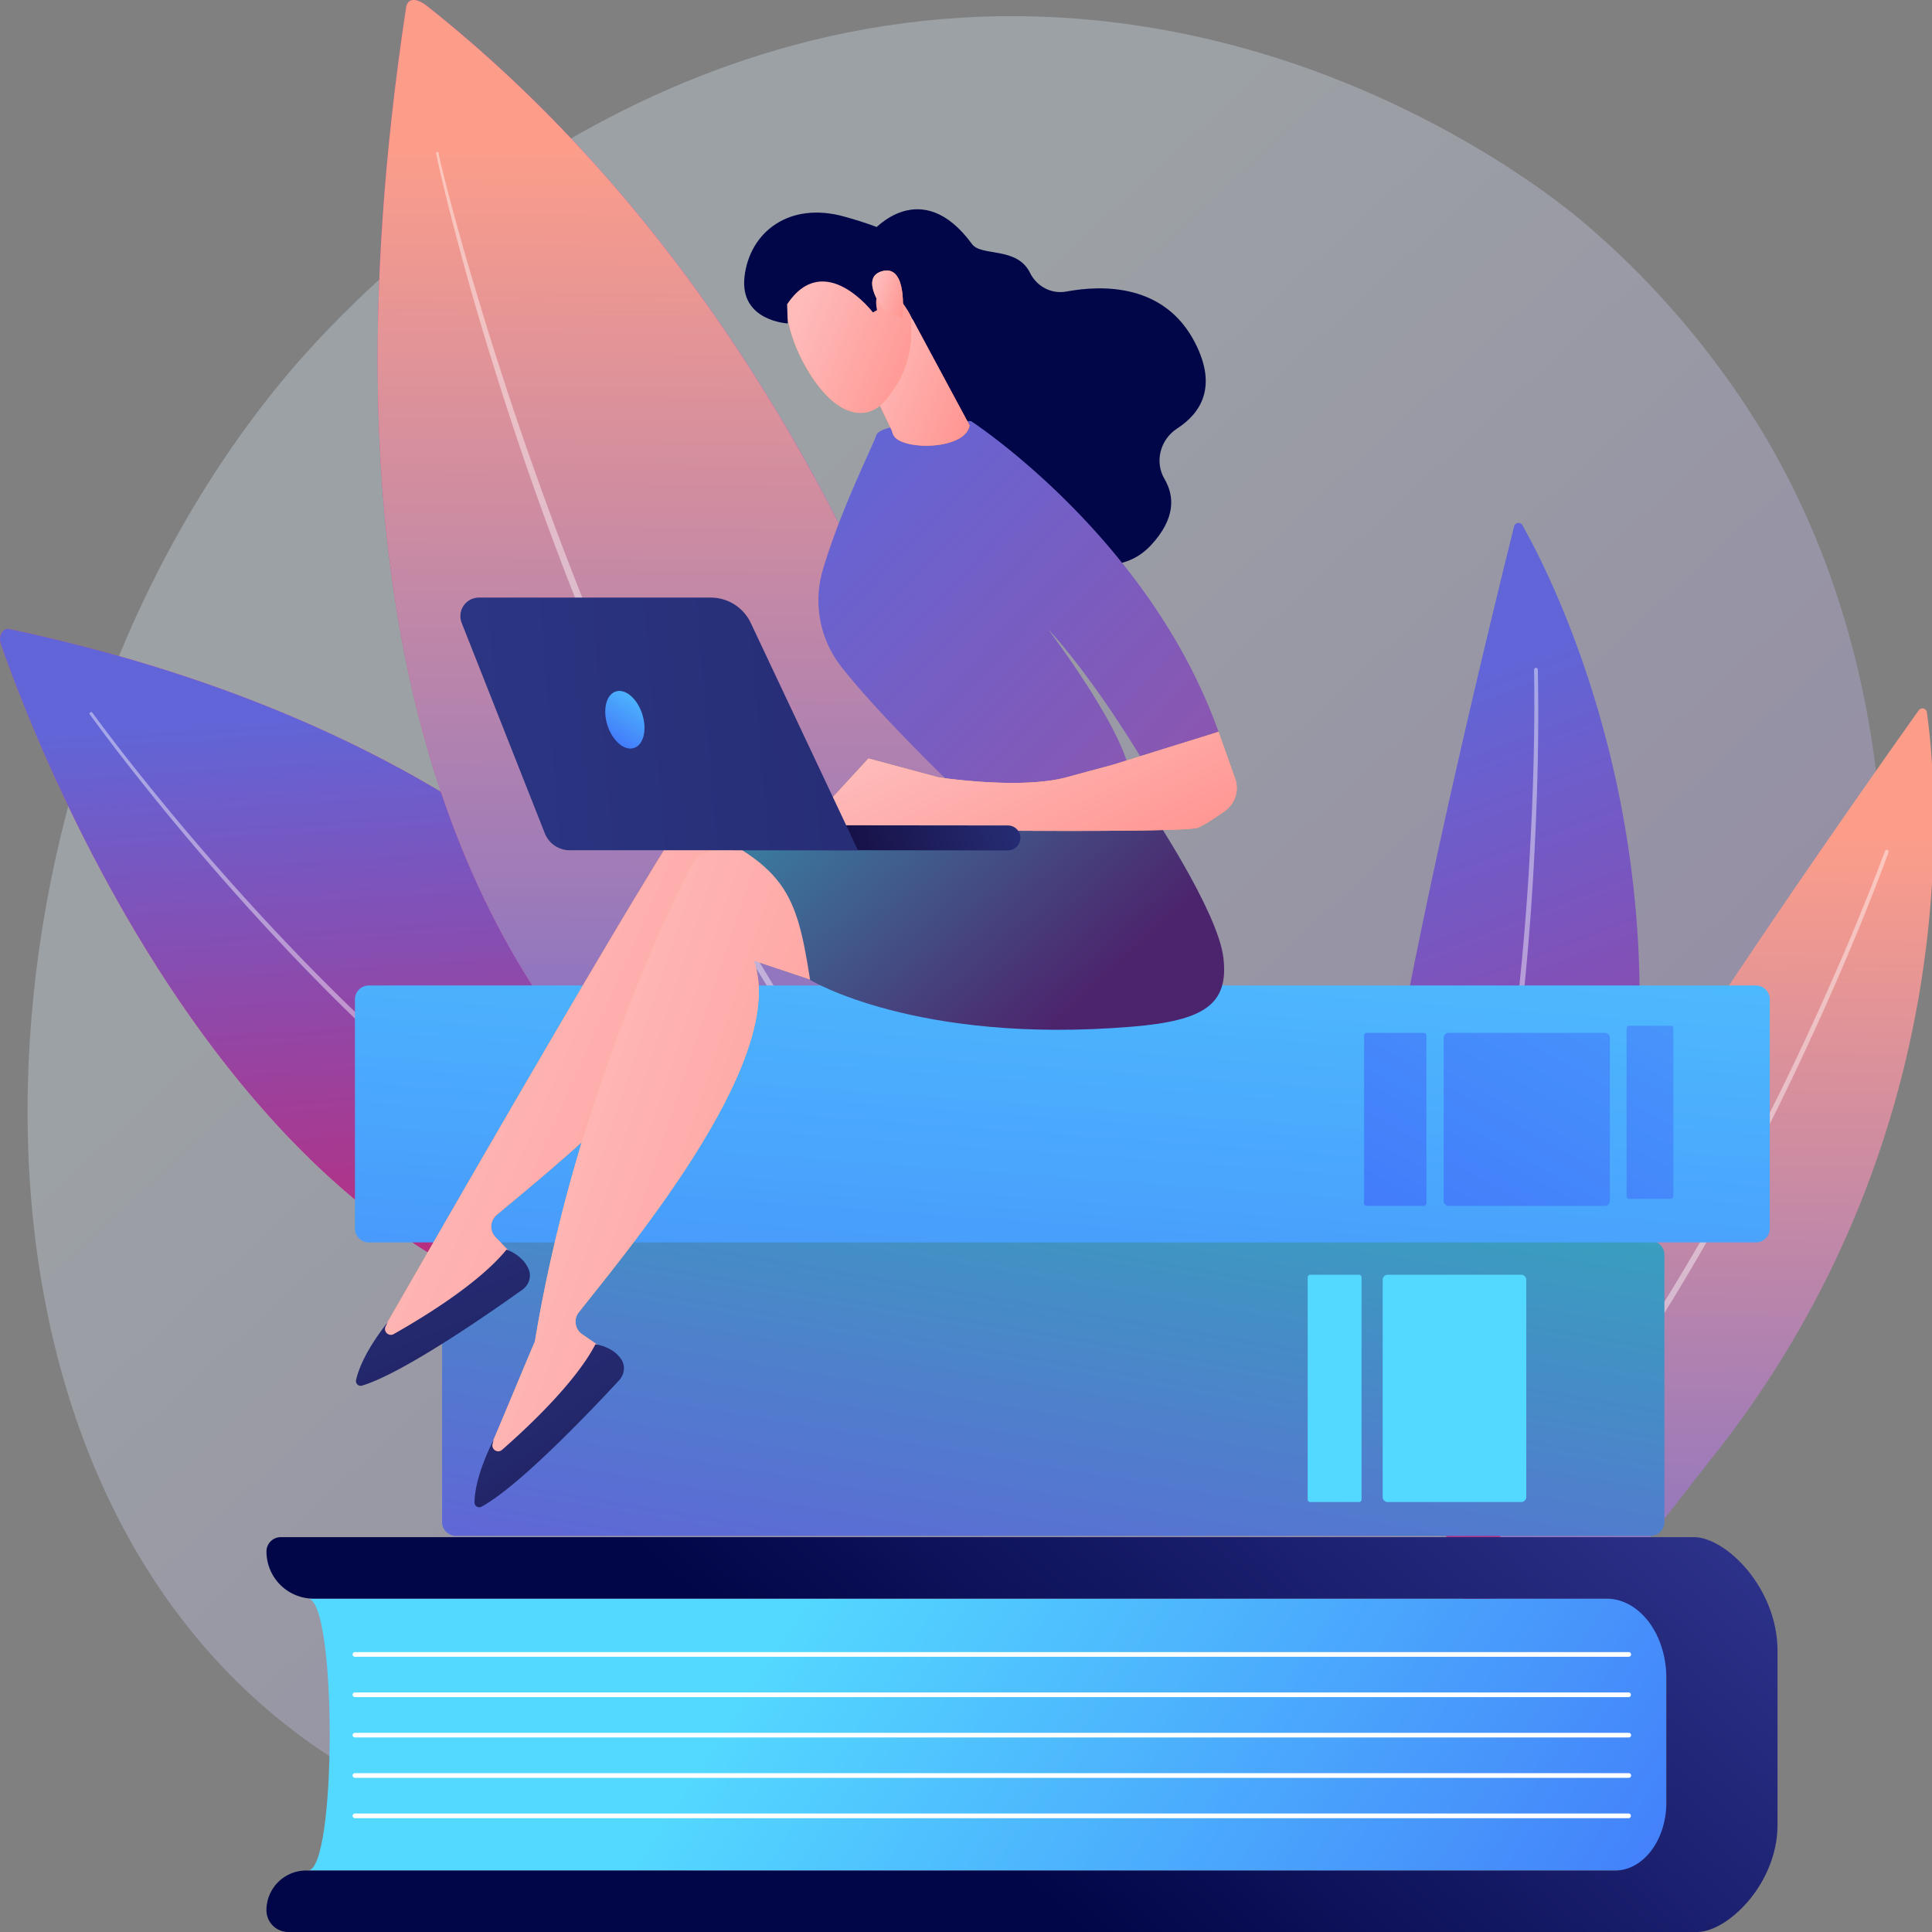 <svg width="480" height="480" fill="none" xmlns="http://www.w3.org/2000/svg"><rect width="100%" height="100%" fill="#808080" stroke="none"/><g clip-path="url(#a)"><path opacity=".3" d="M448.584 317.642c-46.707 109.174-170 156.066-266.602 148.071-26.378-2.182-79.447-6.575-120.89-45.761C-18.485 344.698-6.22 187.396 69.95 94.784c9.815-11.925 77.726-91.83 183.536-90.76 77.474.784 131.846 44.546 138.464 49.998 8.354 6.888 26.776 23.254 43.381 49.219 39.012 61.01 42.441 146.178 13.253 214.401z" fill="url(#b)"/><path d="M372.625 429.412s-35.717-109.899-25.873-165.573c8.791-49.685 25.854-118.78 29.424-133.069a1.113 1.113 0 0 1 .933-.846 1.118 1.118 0 0 1 1.128.563c8.125 14.35 48.135 92.416 18.117 191.277-33.285 109.602-23.729 107.648-23.729 107.648z" fill="url(#c)"/><path opacity=".43" d="M382.069 166.351c.328 16.385-.13 32.755-1.03 49.111a671.427 671.427 0 0 1-4.497 48.912 588.406 588.406 0 0 1-3.713 24.289 490.145 490.145 0 0 1-4.912 24.087c-1.889 7.972-4.003 15.901-6.395 23.746-2.452 7.829-5.183 15.573-8.275 23.182a.89.89 0 0 1-1.164.491.892.892 0 0 1-.492-1.164v-.009c3.103-7.536 5.851-15.219 8.322-22.994 2.414-7.794 4.545-15.676 6.47-23.611a507.218 507.218 0 0 0 4.999-23.982 606.447 606.447 0 0 0 3.808-24.212 668.603 668.603 0 0 0 4.702-48.801c.972-16.313 1.501-32.677 1.247-49.011v-.01a.465.465 0 0 1 .929-.017l.001-.007z" fill="#fff"/><path d="M364.413 453.225s6.85-115.358 36.336-163.597c26.314-43.049 67.417-101.153 75.955-113.153a1.122 1.122 0 0 1 1.173-.44 1.119 1.119 0 0 1 .843.926c2.334 16.329 11.109 103.616-52.925 184.702-70.987 89.896-61.382 91.562-61.382 91.562z" fill="url(#d)"/><path opacity=".43" d="M469.207 211.753c-5.667 15.374-12.075 30.447-18.889 45.333a677.058 677.058 0 0 1-22.038 43.898 589.93 589.93 0 0 1-12.321 21.26 496.234 496.234 0 0 1-13.363 20.632c-4.675 6.731-9.53 13.342-14.621 19.775-5.138 6.394-10.508 12.607-16.164 18.562a.89.89 0 0 1-1.527-.595.892.892 0 0 1 .232-.634c5.638-5.885 11-12.034 16.142-18.374 5.091-6.376 9.959-12.935 14.64-19.62a501.423 501.423 0 0 0 13.406-20.505 603.11 603.11 0 0 0 12.381-21.15 670.118 670.118 0 0 0 22.186-43.719c6.868-14.835 13.325-29.879 19.047-45.176v-.01a.466.466 0 0 1 .859-.031c.051.112.056.24.013.356l.017-.002z" fill="#fff"/><path d="M.204 160.01C10.849 190.584 78.2 365.713 211.383 324.201c0 0-22.339-128.123-209.069-167.926-1.628-.346-2.806 1.736-2.11 3.735z" fill="url(#e)"/><path d="M.204 160.01C10.849 190.584 78.2 365.713 211.383 324.201c0 0-22.339-128.123-209.069-167.926-1.628-.346-2.806 1.736-2.11 3.735z" fill="url(#f)"/><path opacity=".43" d="M22.962 177.081c5.702 7.774 11.709 15.343 17.834 22.799a643.137 643.137 0 0 0 18.889 21.939c12.916 14.338 26.463 28.123 40.807 41.023 14.343 12.899 29.497 24.924 45.81 35.184 4.084 2.55 8.224 5.009 12.458 7.295a191.367 191.367 0 0 0 12.932 6.378c8.782 3.892 17.916 7.016 27.303 8.929a.893.893 0 1 1-.359 1.75c-9.538-1.992-18.772-5.202-27.624-9.172a196.515 196.515 0 0 1-13.019-6.492c-4.262-2.319-8.414-4.808-12.51-7.4-16.361-10.395-31.51-22.556-45.848-35.533-14.339-12.977-27.836-26.872-40.71-41.291a660.891 660.891 0 0 1-18.823-22.055c-6.1-7.496-12.075-15.091-17.764-22.918a.371.371 0 0 1-.068-.281.374.374 0 0 1 .152-.247.388.388 0 0 1 .133-.062.384.384 0 0 1 .395.146l.012.008z" fill="#fff"/><path d="M100.888 1.9c.412-2.72 2.952-2.187 5.111-.482 118.161 93.378 164.676 268.686 134.11 319.036.006 0-184.13-22.213-139.221-318.553z" fill="url(#g)"/><path d="M100.888 1.9c.412-2.72 2.952-2.187 5.111-.482 118.161 93.378 164.676 268.686 134.11 319.036.006 0-184.13-22.213-139.221-318.553z" fill="url(#h)"/><path opacity=".43" d="M108.944 38.018c.116.658.297 1.396.453 2.104l.515 2.14 1.078 4.273a640.926 640.926 0 0 0 2.272 8.509c1.561 5.66 3.187 11.3 4.879 16.918a920.827 920.827 0 0 0 10.701 33.555c7.602 22.213 15.906 44.193 25.315 65.699 4.744 10.73 9.595 21.418 14.865 31.903a133.573 133.573 0 0 0 1.983 3.927l2.02 3.908 2.017 3.91c.687 1.297 1.398 2.576 2.095 3.867 1.412 2.576 2.784 5.164 4.226 7.717l4.377 7.631c.366.636.722 1.278 1.096 1.908l1.14 1.889 2.277 3.764 2.279 3.762c.774 1.245 1.581 2.47 2.371 3.704l2.382 3.699c.804 1.226 1.563 2.481 2.404 3.678l4.98 7.247a334.058 334.058 0 0 0 21.741 27.656.289.289 0 0 1 .066.207.287.287 0 0 1-.299.269.29.29 0 0 1-.198-.087c-7.976-8.653-15.341-17.859-22.291-27.35l-5.076-7.222c-.858-1.192-1.638-2.444-2.457-3.665l-2.414-3.69c-.804-1.231-1.628-2.452-2.418-3.692L189 242.404l-2.324-3.754-1.162-1.876c-.383-.627-.745-1.268-1.118-1.901-11.967-20.273-22.474-41.384-31.85-62.957l-3.474-8.11-3.352-8.162c-1.135-2.713-2.174-5.464-3.262-8.196l-1.618-4.102-1.563-4.121a789.607 789.607 0 0 1-11.817-33.239c-3.682-11.162-7.188-22.396-10.401-33.705a807.271 807.271 0 0 1-4.621-17.02 665.39 665.39 0 0 1-2.143-8.554l-1.013-4.293-.483-2.153c-.147-.728-.316-1.419-.432-2.21a.287.287 0 0 1 .448-.268.287.287 0 0 1 .12.175l.009.06z" fill="#fff"/><path d="M76.498 464.725h337.499v-67.544h-337.5c7.225 0 7.225 67.544 0 67.544z" fill="url(#i)"/><path d="M413.997 447.822v-30.909c0-10.899-6.67-19.732-14.897-19.732H77.921a11.717 11.717 0 0 1-11.716-11.716 3.555 3.555 0 0 1 2.196-3.295 3.566 3.566 0 0 1 1.364-.272H420.79c8.05 0 20.831 12.658 20.831 28.27v43.175c0 14.721-12.409 26.654-19.998 26.654H71.605a5.408 5.408 0 0 1-5.405-5.406 9.867 9.867 0 0 1 9.87-9.865h325.165c7.049 0 12.762-7.568 12.762-16.904z" fill="url(#j)"/><path d="M404.636 411.617H88.185a.58.58 0 1 1 0-1.161h316.451a.581.581 0 1 1 0 1.161zM404.636 421.643H88.185a.58.58 0 1 1 0-1.161h316.451a.581.581 0 0 1 0 1.161zM404.636 431.671H88.185a.584.584 0 0 1-.58-.581.58.58 0 0 1 .58-.58h316.451a.581.581 0 1 1 0 1.161zM404.636 441.697H88.185a.58.58 0 1 1 0-1.161h316.451a.581.581 0 1 1 0 1.161zM404.636 451.723H88.185a.58.58 0 1 1 0-1.161h316.451a.581.581 0 0 1 0 1.161z" fill="#fff"/><path d="M113.284 381.596h296.785a3.45 3.45 0 0 0 3.45-3.45v-66.405a3.449 3.449 0 0 0-3.45-3.449H113.284a3.449 3.449 0 0 0-3.449 3.449v66.405a3.45 3.45 0 0 0 3.449 3.45z" fill="url(#k)"/><path d="M344.766 373.171h33.189c.687 0 1.243-.557 1.243-1.243v-53.969c0-.687-.556-1.243-1.243-1.243h-33.189c-.687 0-1.244.556-1.244 1.243v53.969c0 .686.557 1.243 1.244 1.243zM325.52 373.171h12.125a.63.63 0 0 0 .63-.63v-55.195a.63.63 0 0 0-.63-.63H325.52a.63.63 0 0 0-.631.63v55.195c0 .348.283.63.631.63z" fill="#53D8FF"/><path d="M91.636 308.678h344.61a3.45 3.45 0 0 0 3.45-3.45v-56.94a3.45 3.45 0 0 0-3.45-3.449H91.636a3.45 3.45 0 0 0-3.45 3.449v56.94a3.45 3.45 0 0 0 3.45 3.45z" fill="url(#l)"/><path d="M359.918 299.601h38.808c.687 0 1.243-.557 1.243-1.244v-40.506c0-.687-.556-1.243-1.243-1.243h-38.808c-.687 0-1.243.556-1.243 1.243v40.506c0 .687.556 1.244 1.243 1.244z" fill="url(#m)"/><path d="M339.525 299.601h14.233a.631.631 0 0 0 .631-.631v-41.732a.63.63 0 0 0-.631-.63h-14.233a.63.63 0 0 0-.63.63v41.732a.63.63 0 0 0 .63.631z" fill="url(#n)"/><path d="M404.753 297.843h10.358a.63.63 0 0 0 .63-.63V255.48a.63.63 0 0 0-.63-.63h-10.358a.63.63 0 0 0-.63.63v41.733c0 .348.282.63.63.63z" fill="url(#o)"/><path d="M96.058 328.848c.125-.05 67.967-118.857 77.135-130.037a7.107 7.107 0 0 1 6.345-2.552l18.935 2.258 22.246 48.125-37.06-21.585c3.666 25.363-43.942 63.055-60.272 76.809a3.742 3.742 0 0 0-1.331 2.667 3.763 3.763 0 0 0 1.034 2.796l6.525 6.822c-10.702 10.849-23.052 17.814-36.988 21.035l3.43-6.338z" fill="url(#p)"/><path d="M96.058 328.848c.125-.05 67.967-118.857 77.135-130.037a7.107 7.107 0 0 1 6.345-2.552l18.935 2.258 22.246 48.125-37.06-21.585c3.666 25.363-43.942 63.055-60.272 76.809a3.742 3.742 0 0 0-1.331 2.667 3.763 3.763 0 0 0 1.034 2.796l6.525 6.822c-10.702 10.849-23.052 17.814-36.988 21.035l3.43-6.338z" fill="url(#q)"/><path d="M125.84 310.464s4.159 1.343 5.569 5.048c.673 1.774-.053 3.778-1.595 4.886-6.85 4.907-29.448 20.753-39.874 23.856a1.174 1.174 0 0 1-1.134-.274 1.188 1.188 0 0 1-.343-1.115c.536-2.423 2.267-7.26 7.842-14.342l-.5 1.012c-.633 1.281.763 2.615 2.006 1.913 6.975-3.933 21.188-12.549 28.029-20.984z" fill="url(#r)"/><path d="M122.482 358.007c.115-.074 10.292-24.597 10.406-24.671 9.333-56.819 32.111-105.482 38.818-118.287a7.099 7.099 0 0 1 5.698-3.778l19-1.623 31.524 42.627-40.661-13.636c8.723 24.096-30.272 70.643-43.48 87.416a3.738 3.738 0 0 0-.763 2.881 3.75 3.75 0 0 0 1.578 2.528l7.765 5.363c-8.285 12.79-18.969 22.11-31.966 28.086l2.081-6.906z" fill="url(#s)"/><path d="M122.482 358.007c.115-.074 10.292-24.597 10.406-24.671 9.333-56.819 32.111-105.482 38.818-118.287a7.099 7.099 0 0 1 5.698-3.778l19-1.623 31.524 42.627-40.661-13.636c8.723 24.096-30.272 70.643-43.48 87.416a3.738 3.738 0 0 0-.763 2.881 3.75 3.75 0 0 0 1.578 2.528l7.765 5.363c-8.285 12.79-18.969 22.11-31.966 28.086l2.081-6.906z" fill="url(#t)"/><path d="M147.928 333.989s4.347.474 6.478 3.819c1.018 1.599.712 3.713-.574 5.107-5.715 6.185-24.638 26.276-34.221 31.428a1.183 1.183 0 0 1-1.583-.478 1.183 1.183 0 0 1-.145-.585c.034-2.48.75-7.568 4.779-15.626l-.285 1.092c-.361 1.382 1.274 2.404 2.351 1.466 6.032-5.273 18.202-16.589 23.2-26.223z" fill="url(#u)"/><path d="M285.345 200.668s17.189 25.566 18.598 37.229c1.41 11.663-4.753 15.695-22.743 17.182-53.538 4.425-79.93-11.62-79.93-11.62-3.662-23.354-6.269-29.292-36.855-41.989 0 0 38.688 3.072 46.473.05 7.786-3.022 74.457-.852 74.457-.852z" fill="url(#v)"/><path d="M216.801 57.43s11.972-14.164 24.699 3.215c2.306 3.147 11.162.551 14.406 7.138 1.676 3.402 5.295 5.335 9.023 4.647 9.288-1.717 24.47-1.856 31.964 12.697 5.721 11.11 1.305 17.611-4.415 21.317-4.2 2.723-5.699 8.242-3.16 12.562 2.437 4.137 2.895 9.74-3.395 16.485-14.098 15.111-42.003-9.588-42.003-9.588l-22.152-52.357-4.967-16.116z" fill="#010648"/><path d="M238.858 197.283s-20.017-19.06-29.879-31.683a26.788 26.788 0 0 1-4.525-24.106c4.499-15.154 12.493-30.85 13.222-33.294 1.118-3.745 23.562-3.589 23.562-3.589s44.163 28.663 61.515 77.216l-19.488 6.069s-11.531-19.348-22.924-31.648c0 0 19.715 26.045 20.409 36.708l-41.892 4.327z" fill="url(#w)"/><path d="m200.721 204.804 15.041-16.364 17.369 4.677s20.25 3.138 31.841 0l11.591-3.137 26.19-8.155 4.122 11.625a7.004 7.004 0 0 1-2.557 8.044c-2.267 1.609-4.923 3.379-6.617 4.121-3.448 1.509-79.455.477-79.455.477l-17.525-1.288z" fill="url(#x)"/><path d="m200.721 204.804 15.041-16.364 17.369 4.677s20.25 3.138 31.841 0l11.591-3.137 26.19-8.155 4.122 11.625a7.004 7.004 0 0 1-2.557 8.044c-2.267 1.609-4.923 3.379-6.617 4.121-3.448 1.509-79.455.477-79.455.477l-17.525-1.288z" fill="url(#y)"/><path d="m225.807 77.624 15.084 28.05c-.996 6.124-16.418 6.297-18.8 2.64a3.602 3.602 0 0 1-.472-1.237l-9.024-18.743c-.388-1.827 4.623-7.984 6.271-8.862l5.997-3.192c2.318-1.228-7.321-1.326.944 1.344z" fill="url(#z)"/><path d="m225.807 77.624 15.084 28.05c-.996 6.124-16.418 6.297-18.8 2.64a3.602 3.602 0 0 1-.472-1.237l-9.024-18.743c-.388-1.827 4.623-7.984 6.271-8.862l5.997-3.192c2.318-1.228-7.321-1.326.944 1.344z" fill="url(#A)"/><path d="M195.284 71.043s-1.703 9.475 5.746 21.525c7.449 12.049 14.866 11.505 18.635 7.212 3.769-4.293 8.282-11.454 6.228-23.472-2.054-12.019-28.036-17.35-30.609-5.265z" fill="url(#B)"/><path d="M195.284 71.043s-1.703 9.475 5.746 21.525c7.449 12.049 14.866 11.505 18.635 7.212 3.769-4.293 8.282-11.454 6.228-23.472-2.054-12.019-28.036-17.35-30.609-5.265z" fill="url(#C)"/><path d="M216.878 77.616s-12.06-15.842-21.32-2.033l.156 4.772s-12.041-.563-10.736-11.661c1.305-11.098 11.138-18.681 24.765-14.89 13.627 3.792 21.592 8.11 23.132 17.574 1.54 9.463-6.182 7.916-6.182 7.916s-2.952-6.525-6.516-6.975c-3.565-.45-2.276 4.718-2.276 4.718l-1.023.58z" fill="#010648"/><path d="M219.642 77.188s-6.247-8.109-.559-9.788c5.687-1.68 5.474 7.944 5.103 11.524l-4.544-1.736z" fill="url(#D)"/><path d="M219.642 77.188s-6.247-8.109-.559-9.788c5.687-1.68 5.474 7.944 5.103 11.524l-4.544-1.736z" fill="url(#E)"/><path d="M250.507 211.28h-.16l-69.178-.075a3.098 3.098 0 0 1 0-6.194l69.178.075a3.096 3.096 0 0 1 2.903 1.838 3.082 3.082 0 0 1 .058 2.365 3.09 3.09 0 0 1-2.808 1.979l.007.012z" fill="url(#F)"/><path d="M118.98 148.472h57.613a10.973 10.973 0 0 1 9.931 6.297l26.634 56.475h-71.597a6.668 6.668 0 0 1-6.206-4.22l-20.649-52.261a4.61 4.61 0 0 1 .473-4.276 4.602 4.602 0 0 1 3.801-2.015z" fill="url(#G)"/><path d="M159.569 177.428c1.248 3.879.326 7.647-2.061 8.414-2.386.768-5.323-1.753-6.58-5.632-1.257-3.879-.326-7.647 2.061-8.414 2.387-.768 5.333 1.753 6.58 5.632z" fill="url(#H)"/></g><defs><linearGradient id="s" x1="90.142" y1="244.546" x2="-275.815" y2="15.45" gradientUnits="userSpaceOnUse"><stop stop-color="#F9B776"/><stop offset="1" stop-color="#F47960"/></linearGradient><linearGradient id="b" x1="495.955" y1="526.724" x2="156.033" y2="159.824" gradientUnits="userSpaceOnUse"><stop stop-color="#B37CFF"/><stop offset="1" stop-color="#DFEFFE"/></linearGradient><linearGradient id="d" x1="421.117" y1="468.71" x2="423.174" y2="207.955" gradientUnits="userSpaceOnUse"><stop stop-color="#6165D7"/><stop offset="1" stop-color="#FC9D8A"/></linearGradient><linearGradient id="e" x1="123.395" y1="383.192" x2="97.853" y2="188.681" gradientUnits="userSpaceOnUse"><stop stop-color="#A737D5"/><stop offset="1" stop-color="#EF497A"/></linearGradient><linearGradient id="f" x1="291.646" y1="326.829" x2="281.012" y2="165.026" gradientUnits="userSpaceOnUse"><stop stop-color="#CB236D"/><stop offset="1" stop-color="#6165D7"/></linearGradient><linearGradient id="g" x1="203.808" y1="158.738" x2="57.258" y2="166.065" gradientUnits="userSpaceOnUse"><stop stop-color="#A737D5"/><stop offset="1" stop-color="#EF497A"/></linearGradient><linearGradient id="h" x1="170.068" y1="338.355" x2="172.128" y2="36.93" gradientUnits="userSpaceOnUse"><stop stop-color="#6165D7"/><stop offset="1" stop-color="#FC9D8A"/></linearGradient><linearGradient id="i" x1="197.998" y1="400.321" x2="510.093" y2="602.636" gradientUnits="userSpaceOnUse"><stop stop-color="#53D8FF"/><stop offset="1" stop-color="#3840F7"/></linearGradient><linearGradient id="j" x1="232.2" y1="449.112" x2="485.915" y2="156.091" gradientUnits="userSpaceOnUse"><stop stop-color="#010648"/><stop offset="1" stop-color="#6165D7"/></linearGradient><linearGradient id="k" x1="445" y1="285.5" x2="419.326" y2="436.94" gradientUnits="userSpaceOnUse"><stop stop-color="#30ABBA"/><stop offset="1" stop-color="#6165D7"/></linearGradient><linearGradient id="l" x1="273.838" y1="142.588" x2="241.236" y2="584.536" gradientUnits="userSpaceOnUse"><stop stop-color="#53D8FF"/><stop offset="1" stop-color="#3840F7"/></linearGradient><linearGradient id="m" x1="503.217" y1="55.68" x2="267.108" y2="479.558" gradientUnits="userSpaceOnUse"><stop stop-color="#53D8FF"/><stop offset="1" stop-color="#3840F7"/></linearGradient><linearGradient id="n" x1="476.713" y1="44.591" x2="243.959" y2="462.446" gradientUnits="userSpaceOnUse"><stop stop-color="#53D8FF"/><stop offset="1" stop-color="#3840F7"/></linearGradient><linearGradient id="o" x1="523.995" y1="71.575" x2="290.978" y2="489.905" gradientUnits="userSpaceOnUse"><stop stop-color="#53D8FF"/><stop offset="1" stop-color="#3840F7"/></linearGradient><linearGradient id="p" x1="79.795" y1="229.321" x2="186.754" y2="290.372" gradientUnits="userSpaceOnUse"><stop stop-color="#F9B776"/><stop offset="1" stop-color="#F47960"/></linearGradient><linearGradient id="q" x1="106.978" y1="243.517" x2="243.455" y2="304.045" gradientUnits="userSpaceOnUse"><stop stop-color="#FEBBBA"/><stop offset="1" stop-color="#FF928E"/></linearGradient><linearGradient id="r" x1="93.766" y1="290.342" x2="141.942" y2="406.947" gradientUnits="userSpaceOnUse"><stop stop-color="#2B3582"/><stop offset="1" stop-color="#150E42"/></linearGradient><linearGradient id="c" x1="431.028" y1="423.055" x2="337.756" y2="179.54" gradientUnits="userSpaceOnUse"><stop stop-color="#CB236D"/><stop offset="1" stop-color="#6165D7"/></linearGradient><linearGradient id="t" x1="132.448" y1="262.501" x2="255.844" y2="303.623" gradientUnits="userSpaceOnUse"><stop stop-color="#FEBBBA"/><stop offset="1" stop-color="#FF928E"/></linearGradient><linearGradient id="u" x1="116.274" y1="315.435" x2="186.581" y2="419.896" gradientUnits="userSpaceOnUse"><stop stop-color="#2B3582"/><stop offset="1" stop-color="#150E42"/></linearGradient><linearGradient id="v" x1="179.981" y1="152.667" x2="267.952" y2="249.07" gradientUnits="userSpaceOnUse"><stop stop-color="#30ABBA"/><stop offset="1" stop-color="#4C246D"/></linearGradient><linearGradient id="w" x1="202.007" y1="112.733" x2="454.148" y2="355.951" gradientUnits="userSpaceOnUse"><stop stop-color="#6165D7"/><stop offset="1" stop-color="#D93C65"/></linearGradient><linearGradient id="x" x1="267.129" y1="194.13" x2="373.676" y2="194.13" gradientUnits="userSpaceOnUse"><stop stop-color="#F9B776"/><stop offset="1" stop-color="#F47960"/></linearGradient><linearGradient id="y" x1="212.659" y1="190.203" x2="238.1" y2="243.204" gradientUnits="userSpaceOnUse"><stop stop-color="#FEBBBA"/><stop offset="1" stop-color="#FF928E"/></linearGradient><linearGradient id="z" x1="223.705" y1="143.148" x2="226.169" y2="104.77" gradientUnits="userSpaceOnUse"><stop stop-color="#F9B776"/><stop offset="1" stop-color="#F47960"/></linearGradient><linearGradient id="A" x1="215.746" y1="87.464" x2="247.166" y2="99.597" gradientUnits="userSpaceOnUse"><stop stop-color="#FEBBBA"/><stop offset="1" stop-color="#FF928E"/></linearGradient><linearGradient id="B" x1="227.367" y1="110.744" x2="181.006" y2="22.017" gradientUnits="userSpaceOnUse"><stop stop-color="#F9B776"/><stop offset="1" stop-color="#F47960"/></linearGradient><linearGradient id="C" x1="198.622" y1="77.269" x2="233.191" y2="90.84" gradientUnits="userSpaceOnUse"><stop stop-color="#FEBBBA"/><stop offset="1" stop-color="#FF928E"/></linearGradient><linearGradient id="D" x1="237.979" y1="105.197" x2="191.617" y2="16.47" gradientUnits="userSpaceOnUse"><stop stop-color="#F9B776"/><stop offset="1" stop-color="#F47960"/></linearGradient><linearGradient id="E" x1="217.55" y1="71.194" x2="226.432" y2="73.986" gradientUnits="userSpaceOnUse"><stop stop-color="#FEBBBA"/><stop offset="1" stop-color="#FF928E"/></linearGradient><linearGradient id="F" x1="262.274" y1="192.852" x2="207.358" y2="210.861" gradientUnits="userSpaceOnUse"><stop stop-color="#2B3582"/><stop offset="1" stop-color="#150E42"/></linearGradient><linearGradient id="G" x1="117.581" y1="183.929" x2="618.884" y2="141.752" gradientUnits="userSpaceOnUse"><stop stop-color="#2B3582"/><stop offset="1" stop-color="#150E42"/></linearGradient><linearGradient id="H" x1="162.897" y1="167.302" x2="144.953" y2="194.323" gradientUnits="userSpaceOnUse"><stop stop-color="#53D8FF"/><stop offset="1" stop-color="#3840F7"/></linearGradient><clipPath id="a"><path fill="#fff" d="M0 0h480v480H0z"/></clipPath></defs></svg>